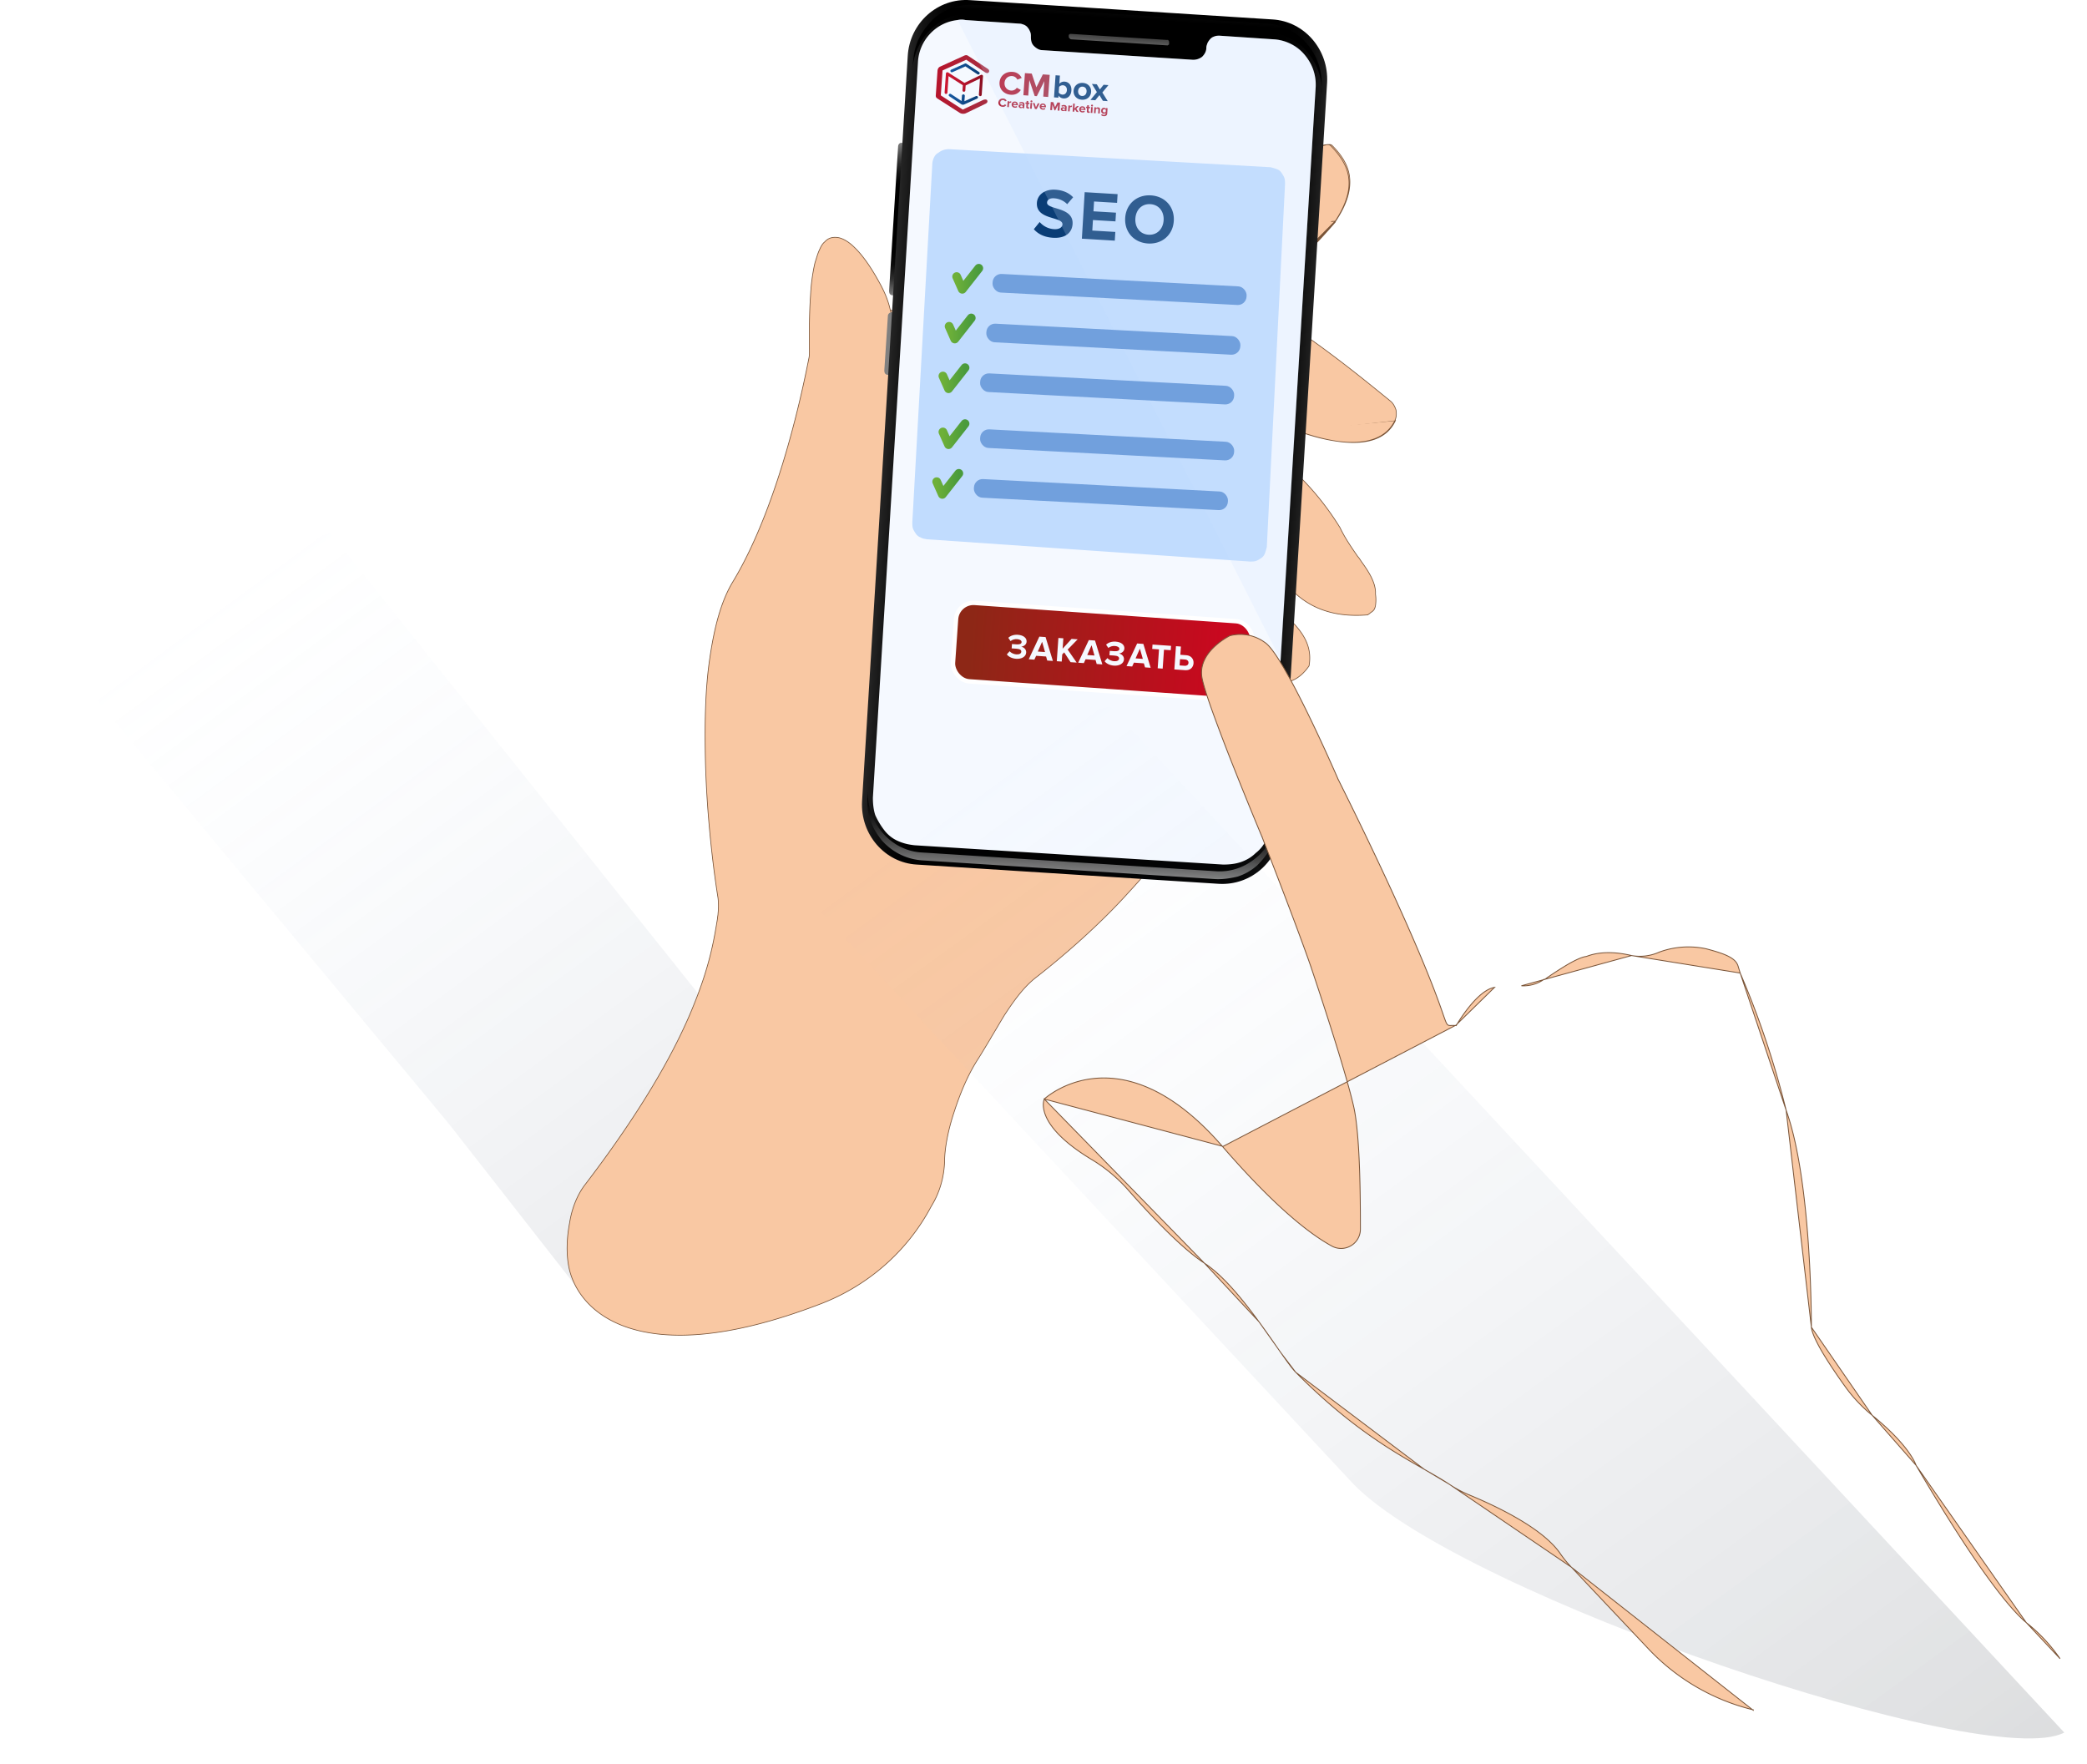 <svg width="239" height="202" fill="none" xmlns="http://www.w3.org/2000/svg"><g filter="url(#filter0_f)"><path d="M37.867 61.073L2 69.197l49.404 59.492 16.705 21.352 33.409-9.252-63.651-79.716z" fill="url(#paint0_linear)"/></g><path d="M101.955 35.5c-.254-1.144-.698-2.162-1.269-3.18-.698-1.271-1.712-2.924-2.854-4.006-.571-.572-1.205-.953-1.713-1.08-.57-.128-1.205-.064-1.649.445-.254.19-.444.508-.634.954-.19.381-.317.89-.508 1.462a21.464 21.464 0 00-.507 3.752c-.19 2.67-.127 5.405-.127 6.359 0 .254 0 .572-.063.827-.508 2.543-3.235 16.533-8.69 25.563-1.396 2.29-2.157 5.341-2.664 8.839-.508 3.434-.571 7.25-.508 10.938.127 7.376 1.078 14.117 1.459 16.469a8.362 8.362 0 010 1.781c0 .191-.063.382-.063.572-.318 1.908-.762 5.024-2.601 9.602-1.966 5.024-5.709 11.892-12.56 20.858-.887 1.145-1.522 2.735-1.775 4.388-.317 1.653-.38 3.37-.127 4.833.444 2.607 2.41 5.723 6.914 7.185 4.503 1.463 11.417 1.272 21.756-2.67 5.455-2.035 10.086-5.978 12.877-11.256.951-1.526 1.459-3.307 1.522-5.087 0-1.463.381-3.561 1.078-5.66.698-2.162 1.586-4.324 2.791-6.168.444-.699.888-1.462 1.396-2.289l.063-.127c.508-.827 1.015-1.717 1.522-2.544 1.079-1.653 2.22-3.243 3.616-4.324 3.108-2.417 7.294-6.041 10.656-9.793 1.713-1.844 3.299-3.752 4.44-5.532 1.142-1.78 1.84-3.37 1.967-4.706.063-.763.507-1.653 1.141-2.607.318-.445.635-.89.952-1.4.063-.063.063-.126.127-.126l1.141-1.717c1.523-2.417 2.855-5.215 2.284-8.522 0-.19-.064-.317 0-.445 0-.127.063-.19.127-.254.063-.064.127-.064.253-.064.127 0 .191 0 .318.064.253.064.571.19.951.382 0 0 .064 0 .064.063.317.127.697.318 1.141.445.888.318 1.84.573 2.855.445 1.014-.127 1.966-.635 2.854-1.907.381-2.099-.571-3.625-1.84-4.96-.634-.636-1.332-1.209-1.966-1.78l-.063-.065c-.698-.572-1.332-1.08-1.713-1.59-2.664-3.052-6.026-5.087-8.373-6.486l-.063-.063c-.571-.318-1.078-.636-1.522-.89-.444-.255-.825-.509-1.015-.763-.254-.255-.381-.446-.317-.636 0-.191.19-.382.57-.573l8.31.255.063.063c.064.064.127.191.254.382.317.381.888 1.145 1.839 2.607.318.382.635.954.952 1.59.127.254.317.572.507.827.571.953 1.269 2.034 2.093 3.052 1.777 1.971 4.504 3.56 9.008 3.18.063-.064.19-.128.253-.191.064-.064.191-.128.254-.191.19-.127.317-.318.381-.7a4.297 4.297 0 000-1.272v-.317c-.064-1.082-.698-2.162-1.523-3.307-.19-.254-.317-.509-.507-.7-.698-1.017-1.459-2.098-2.03-3.306-2.854-4.642-6.153-7.377-7.675-8.394-2.537-.954-3.933-1.844-4.567-2.48a3.398 3.398 0 01-.698-.763c-.063-.064-.127-.191-.127-.191v-.127h.064c1.903-.127 3.933-.064 5.835.254.825.064 1.523.254 2.284.572L101.955 35.5zm0 0l46.367 13.736L101.955 35.5zm0 0l1.522 6.105-1.522-6.105zm0 0l1.522 6.105-1.522-6.105zm46.367 13.736c1.269.509 3.616 1.272 5.899 1.399 2.284.127 4.504-.382 5.519-2.48l-11.418 1.08zm0 0c2.537.954 9.515 3.18 11.481-1.081l-11.481 1.08zm11.418-1.081c.19-.382.19-.827.127-1.209-.127-.381-.318-.763-.635-1.017-1.332-1.081-3.806-3.116-6.343-5.024-1.268-.953-2.474-1.844-3.615-2.607-1.079-.763-1.967-1.335-2.601-1.59a30.585 30.585 0 01-2.093-1.017c-.381-.19-.698-.318-.952-.445-.126-.064-.19-.127-.317-.127l-.063-.064 16.492 13.1zm.063 0l-56.262-6.614 56.262 6.614zm-56.262-6.614c0 .064 0 .064 0 0h.126c.064 0 .191-.063.318-.063.253-.064.697-.191 1.205-.382 1.015-.318 2.41-.763 4.186-1.272 3.489-1.08 8.056-2.607 12.75-4.197 4.63-1.653 9.324-3.434 12.939-5.023 1.776-.827 3.299-1.59 4.44-2.353.571-.382 1.015-.7 1.332-1.018.318-.317.571-.635.635-.953l-37.931 15.26zm37.677-15.261c.444-1.845 1.966-3.689 3.806-5.278 1.712-1.59 3.742-2.925 4.884-3.689a16.78 16.78 0 011.332-.572c.254-.064.571-.127.761-.19h.317c.064 0 .127.063.191.063 1.014 1.017 1.839 2.162 2.029 3.56.191 1.4-.19 3.053-1.585 5.152l-11.735.954zm11.608-.89c-2.03 2.416-4.504 4.832-6.343 6.613-.952.89-1.713 1.653-2.347 2.162a7.647 7.647 0 00-.698.636l-.19.19-.064.064 9.642-9.666zm-9.515 9.665c.064 0 .064 0 0 0 .317.127 2.411 1.208 3.425 1.654l-3.425-1.654zm.064 0c.444-.381 5.582-5.023 9.578-9.666l-9.578 9.666zm0 0l4.693-9.666 1.777-8.076c.444-.318 2.156-1.017 2.537-.636 2.03 2.099 3.298 4.515.444 8.776l-9.451 9.602z" fill="#F9C8A3" stroke="#795438" stroke-width=".081"/><path d="M159.741 48.155l-10.91 1.271c-.254 0-.634-.19-.888-.254l-1.078-.318c-.064 0 .063 0 0 0l-2.854-.445-32.223-4.515c-2.854-.381-2.981-4.451-.19-5.087.127 0 .253-.064.38-.127l13.067-5.024c.063 0 .127-.064.19-.064l15.223-7.122c.191-.127.444-.254.571-.381l8.5-8.649c.888-.954 3.679 5.914 2.854 8.14 0 .064-3.425 3.752-3.488 3.815l-4.948 4.579c-.063.064-.571.445-.634.509-.254.826-1.332.318.698 1.208l14.652 11.128c.571.255.951.763 1.078 1.336z" fill="#F9C8A3"/><path d="M102.849 16.78l-1.032 16.556c0 .275.138.482.413.482l.826.07c.206 0 .413-.139.482-.414l1.032-16.556c0-.276-.138-.483-.413-.483l-.826-.069c-.275-.069-.482.138-.482.414z" fill="url(#paint1_linear)"/><path d="M101.681 36.164l-.412 6.277c0 .276.137.483.412.483l.826.069c.206 0 .413-.138.482-.414l.413-6.277c0-.276-.138-.483-.413-.483l-.826-.069c-.275 0-.482.207-.482.414z" fill="url(#paint2_linear)"/><path d="M103.951 6.433l-5.23 85.329c-.206 3.794 2.615 7.036 6.262 7.243l34.61 2.207c3.715.207 6.88-2.621 7.155-6.415l5.23-85.329c.206-3.793-2.615-7.036-6.262-7.242L111.107.018c-3.716-.276-6.95 2.621-7.156 6.415z" fill="url(#paint3_linear)"/><path d="M111.657.57l33.508 2.138c1.789.138 3.372.966 4.542 2.346 1.169 1.38 1.72 3.104 1.651 4.897v.966c.138-1.794-.482-3.587-1.651-4.967-1.17-1.38-2.821-2.207-4.61-2.276l-33.509-2.138c-1.789-.138-3.509.483-4.816 1.655-1.308 1.173-2.133 2.897-2.271 4.69l.069-.896c.069-.897.275-1.793.688-2.621.413-.828.963-1.518 1.582-2.139.62-.62 1.445-1.034 2.271-1.38.757-.206 1.651-.344 2.546-.275z" fill="url(#paint4_linear)"/><path d="M139.043 100.66l-33.44-2.138a6.68 6.68 0 01-2.546-.69 6.88 6.88 0 01-2.064-1.586c-.55-.69-1.032-1.449-1.307-2.277a6.719 6.719 0 01-.344-2.62l.069-.967c-.138 1.794.481 3.587 1.651 4.967 1.17 1.38 2.821 2.207 4.61 2.276l33.509 2.139c1.789.138 3.509-.483 4.885-1.725 1.307-1.172 2.133-2.897 2.27-4.69l-.068.965c-.069.897-.276 1.794-.688 2.621-.413.828-.964 1.518-1.583 2.139a6.286 6.286 0 01-2.271 1.31c-.894.207-1.789.345-2.683.276z" fill="url(#paint5_linear)"/><path d="M150.671 9.951l-5.16 84.225c-.069.69-.207 1.31-.482 1.931a3.987 3.987 0 01-1.238 1.587c-.482.483-1.101.828-1.721 1.035-.619.207-1.307.276-1.995.276l-35.298-2.208c-.688-.069-1.307-.207-1.926-.483a3.984 3.984 0 01-1.583-1.241 8.78 8.78 0 01-1.032-1.725c-.206-.62-.275-1.31-.275-2l5.16-84.225a5.13 5.13 0 011.377-3.242 4.998 4.998 0 013.165-1.587c.275-.069.619-.069.894 0l6.193.414c.206 0 .344.07.55.138.138.07.344.207.413.345.138.138.206.345.275.483.069.207.069.345.069.552 0 .414.069.759.344 1.035.275.275.619.482.963.482l17.271 1.104c.413 0 .757-.138 1.032-.345.275-.276.481-.62.481-1.034 0-.207.069-.345.138-.552a2.09 2.09 0 01.344-.483c.138-.138.275-.207.482-.276.206-.07.344-.07.55-.07l6.193.415a5.056 5.056 0 013.509 1.724c.894 1.035 1.376 2.346 1.307 3.725z" fill="#F5F9FF"/><path d="M133.606 5.192l-10.94-.69c-.069 0-.138-.07-.207-.138-.068-.069-.068-.138-.068-.207v-.138c0-.069.068-.069.068-.069l.069-.069h.138l10.94.69h.138c.068 0 .068.069.068.069s.069.069.069.138v.276c0 .069-.069.069-.069.069l-.068.069h-.138z" fill="url(#paint6_linear)"/><path d="M120.396 4.57c.138 0 .207 0 .344-.068.069-.07.207-.138.207-.207.068-.07.068-.207.068-.345 0-.138-.068-.207-.137-.276-.069-.069-.138-.138-.275-.207h-.344c-.138.069-.207.138-.276.207a.531.531 0 00-.137.345v.207c0 .069.069.138.137.207.069.069.138.069.138.138h.275z" fill="url(#paint7_linear)"/><path d="M135.739 5.537h.206c.069 0 .138-.07.207-.138.069-.07.137-.138.137-.207 0-.07.069-.138.069-.207v-.207c0-.07-.069-.138-.137-.207-.069-.069-.138-.069-.207-.138-.069 0-.137-.069-.206-.069h-.207c-.068 0-.137.069-.206.138-.069.069-.138.138-.138.207-.069.069-.069.138-.069.207v.207c0 .069.069.138.138.207.069.069.138.069.207.138.068.069.137.069.206.069z" fill="url(#paint8_linear)"/><path d="M106.771 18.669l-2.293 41.152c0 .207 0 .483.068.69.069.207.207.414.344.621.138.207.344.345.551.414.206.138.413.138.688.207l37.018 2.552c.206 0 .481 0 .688-.069.206-.069.413-.207.619-.345.206-.138.344-.345.413-.552.069-.207.137-.414.206-.69l2.087-41.566c0-.207 0-.483-.069-.69-.068-.207-.206-.414-.344-.62a1.068 1.068 0 00-.55-.415 8.618 8.618 0 00-.688-.207l-36.811-2.069c-.482 0-.895.138-1.239.414-.413.207-.619.69-.688 1.173z" fill="#C1DCFE"/><path d="M120.595 27.229c1.437.086 2.176-.606 2.235-1.58.119-1.989-2.973-1.606-2.922-2.453.019-.32.304-.518.791-.489.543.033 1.107.251 1.514.676l.681-.792c-.498-.52-1.185-.817-2.032-.868-1.254-.075-2.065.613-2.118 1.5-.121 2.004 2.985 1.542 2.928 2.484-.018.303-.339.573-.962.535a2.34 2.34 0 01-1.65-.82l-.666.825c.464.533 1.178.92 2.201.982zm7.069.33l.061-.999-2.636-.158.073-1.206 2.579.155.06-.998-2.579-.155.068-1.126 2.635.158.06-.998-3.769-.227-.321 5.326 3.769.227zm3.804.325c1.613.097 2.856-.982 2.953-2.587.096-1.606-1.008-2.826-2.621-2.923-1.605-.097-2.849.982-2.945 2.587-.097 1.605 1.008 2.826 2.613 2.923zm.06-1.006c-.982-.06-1.567-.856-1.507-1.846.06-.999.736-1.711 1.718-1.652.982.059 1.576.848 1.516 1.846-.06.99-.744 1.71-1.727 1.652z" fill="#0A3D76"/><g clip-path="url(#clip0)"><path d="M115.768 10.85c.577.04.928-.244 1.138-.546l-.463-.257a.706.706 0 01-.642.325c-.475-.033-.795-.41-.762-.888.034-.478.403-.807.878-.774a.715.715 0 01.591.411l.494-.194a1.206 1.206 0 00-1.051-.695c-.785-.055-1.43.434-1.485 1.211-.054.778.517 1.352 1.302 1.407z" fill="url(#paint9_linear)"/><path d="M120.035 11.103l.176-2.53-.784-.056-.743 1.485-.529-1.574-.781-.054-.177 2.53.558.04.123-1.773.614 1.824.244.017.861-1.72-.124 1.772.562.039z" fill="url(#paint10_linear)"/><path d="M121.245 10.597l.045-.649a.557.557 0 01.442-.182c.291.02.468.25.446.568-.023.319-.23.518-.52.498a.561.561 0 01-.413-.235zm-.042.588l.017-.235a.745.745 0 00.565.321c.479.034.864-.29.907-.9.042-.6-.29-.99-.773-1.023a.74.74 0 00-.604.24l.065-.934-.498-.035-.177 2.531.498.035zm2.677.233c.628.044 1.035-.37 1.072-.893.036-.52-.31-.987-.938-1.03-.623-.044-1.031.37-1.067.89-.037.523.309.99.933 1.033zm.03-.429c-.31-.021-.465-.28-.445-.568.02-.285.21-.52.52-.498.31.022.469.28.449.565-.02.289-.214.523-.524.501zm2.944.591l-.613-.988.698-.847-.557-.039-.428.538-.353-.593-.558-.039.57.936-.737.894.554.039.478-.588.389.648.557.04z" fill="#0A3D76"/><path fill-rule="evenodd" clip-rule="evenodd" d="M110.502 7.278a.169.169 0 01.158.011l1.456.956a.154.154 0 01.049.217.168.168 0 01-.227.046l-1.379-.908-1.486.663a.167.167 0 01-.218-.077.153.153 0 01.078-.208l1.569-.7zm-.167 3.53a.16.16 0 01.152.169l-.045.618 1.319-.588a.168.168 0 01.218.076.153.153 0 01-.078.208l-1.485.672a.339.339 0 01-.324-.023l-1.374-.915a.154.154 0 01-.046-.217.169.169 0 01.228-.043l1.215.804.045-.616a.161.161 0 01.175-.145z" fill="url(#paint11_linear)"/><path fill-rule="evenodd" clip-rule="evenodd" d="M112.503 8.59a.164.164 0 01.069.146l-.148 2.121a.163.163 0 01-.173.152.163.163 0 01-.151-.175l.129-1.845-1.642.796-.04.573a.162.162 0 11-.324-.023l.04-.572-1.634-1.044-.131 1.889a.162.162 0 11-.324-.023l.151-2.162a.163.163 0 01.088-.135.163.163 0 01.161.008l1.87 1.195 1.898-.915a.163.163 0 01.161.014z" fill="url(#paint12_linear)"/><path fill-rule="evenodd" clip-rule="evenodd" d="M110.288 6.434c.221-.11.383-.18.586-.038l2.253 1.492c.148.103.203.261.096.402-.106.14-.304.07-.452-.032l-2.117-1.417-2.715 1.227-.199 2.858 2.515 1.624 2.295-1.087c.163-.075.424-.122.503.035.08.157-.023.304-.187.38l-2.229 1.078a.776.776 0 01-.76-.053l-2.412-1.55c-.206-.124-.316-.2-.3-.432l.194-2.774c.011-.226.1-.43.309-.52l2.62-1.193z" fill="url(#paint13_linear)"/><path d="M114.82 12.236a.452.452 0 00.423-.199l-.172-.094a.264.264 0 01-.239.119.296.296 0 01-.284-.325.296.296 0 01.327-.281c.1.007.184.072.22.15l.183-.07a.45.45 0 00-.391-.255c-.292-.02-.532.158-.552.441-.02.284.193.493.485.514zm.713.034l.031-.442a.253.253 0 01.23-.056l.012-.172a.307.307 0 00-.232.092l.006-.091-.186-.013-.046.668.185.013zm.671.063a.455.455 0 00.297-.073l-.073-.119a.314.314 0 01-.193.053c-.12-.008-.187-.084-.193-.169l.525.037.002-.039c.016-.218-.117-.378-.327-.392a.35.35 0 00-.39.324c-.015.214.138.363.352.378zm.191-.402l-.347-.025a.166.166 0 01.184-.136c.123.009.163.097.163.16zm.895.461l.03-.431c.014-.193-.13-.264-.29-.275a.482.482 0 00-.316.083l.062.123a.308.308 0 01.212-.064c.093.006.151.055.147.122l-.007.09c-.043-.056-.124-.09-.217-.097-.113-.008-.25.042-.261.199-.01.149.118.23.23.238a.302.302 0 00.23-.07l-.005.07.185.012zm-.327-.126c-.073-.005-.131-.045-.126-.107.004-.065.067-.097.14-.092.06.004.117.028.145.069l-.006.083c-.033.036-.093.052-.153.047zm.747.172c.077.005.128-.01.157-.032l-.03-.136a.104.104 0 01-.065.015c-.041-.002-.063-.036-.06-.077l.021-.302.144.01.01-.153-.143-.01.013-.183-.187-.013-.013.182-.117-.008-.01.154.117.008-.025.348c-.008.12.058.188.188.197zm.401-.732a.11.11 0 00.119-.097c.004-.058-.043-.108-.104-.112-.06-.004-.114.038-.118.096-.005.058.043.109.103.113zm.042.747l.047-.668-.186-.014-.046.668.185.014zm.566.039l.33-.648-.2-.014-.216.452-.152-.478-.198-.014.236.688.2.014zm.697.066a.457.457 0 00.297-.073l-.074-.119a.31.31 0 01-.193.053c-.12-.008-.186-.084-.192-.169l.524.037.003-.039c.015-.218-.118-.378-.328-.392-.214-.015-.376.13-.389.324-.015.214.137.363.352.378zm.191-.403l-.348-.024a.167.167 0 01.184-.136c.123.009.164.097.164.16zm1.72.52l.064-.923-.292-.02-.276.54-.197-.573-.291-.02-.064.922.207.014.045-.646.23.665.09.007.32-.627-.045.646.209.015zm.798.055l.03-.431c.013-.192-.13-.263-.291-.275a.478.478 0 00-.315.084l.062.122a.304.304 0 01.211-.064c.094.006.152.055.147.123l-.006.09c-.043-.056-.124-.091-.218-.098-.112-.007-.249.043-.26.2-.011.148.117.23.23.238a.3.3 0 00.229-.07l-.005.069.186.013zm-.328-.125c-.073-.005-.13-.046-.126-.108.005-.065.067-.097.14-.091.06.004.117.027.145.068l-.006.083c-.033.037-.093.052-.153.048zm.697.151l.031-.44c.034-.042.118-.069.179-.065.02.002.038.004.051.008l.012-.171a.31.31 0 00-.233.092l.007-.092-.186-.013-.046.668.185.013zm1.03.073l-.262-.386.3-.283-.228-.016-.288.279.039-.552-.186-.013-.064.922.185.013.012-.171.091-.08.169.27.232.017zm.414.045a.455.455 0 00.297-.072l-.074-.12a.311.311 0 01-.193.054c-.119-.008-.186-.084-.192-.17l.524.037.003-.038c.015-.219-.117-.378-.328-.393-.214-.015-.376.13-.389.324-.015.215.137.363.352.378zm.191-.402l-.348-.024a.167.167 0 01.185-.136c.122.008.163.096.163.16zm.521.452c.078.006.129-.01.158-.032l-.03-.135a.106.106 0 01-.066.014c-.041-.003-.062-.036-.059-.077l.021-.302.143.01.011-.153-.143-.01.013-.183-.187-.013-.013.182-.117-.008-.01.154.116.008-.024.348c-.008.12.057.188.187.197zm.402-.732a.108.108 0 00.118-.097.107.107 0 00-.103-.112c-.06-.004-.115.038-.119.096-.004.058.044.109.104.113zm.042.746l.046-.668-.185-.013-.047.668.186.013zm.845.06l.033-.472c.009-.13-.059-.218-.214-.229a.33.33 0 00-.254.086l.006-.087-.186-.013-.046.668.185.013.032-.45a.204.204 0 01.166-.067c.079.006.127.041.121.134l-.028.404.185.013zm.455.304c.173.012.385-.036.403-.29l.043-.623-.187-.013-.006.086a.276.276 0 00-.21-.117c-.178-.013-.32.1-.335.318-.015.223.111.35.287.362a.28.28 0 00.225-.09l-.004.068c-.01.131-.117.161-.206.155a.29.29 0 01-.215-.098l-.092.121c.084.08.175.112.297.12zm.065-.43c-.105-.007-.174-.08-.166-.196.008-.114.086-.178.191-.171a.2.2 0 01.154.087l-.015.216a.208.208 0 01-.164.065z" fill="#B01E34"/></g><g filter="url(#filter1_d)"><rect width="34" height="9.002" rx="2" transform="rotate(4.005 -902.917 1572.523) skewX(.01)" fill="url(#paint14_linear)"/><path d="M114.368 73.44c.635.045 1.116-.246 1.148-.705.028-.4-.308-.635-.573-.682.294-.031.597-.23.621-.566.031-.443-.381-.752-1.003-.796-.467-.032-.859.12-1.091.349l.258.375c.2-.166.482-.243.742-.225.303.021.535.142.52.353-.013.196-.247.268-.562.246l-.539-.038-.035.499.539.037c.399.028.58.137.565.349-.014.2-.227.325-.578.3-.26-.018-.587-.153-.757-.358l-.322.359c.179.253.577.47 1.067.504zm4.207.247l-.84-2.734-.71-.05-1.215 2.59.646.045.199-.439 1.141.08.132.462.647.046zm-.899-1.018l-.83-.058.495-1.116.335 1.174zm3.623 1.208l-1.031-1.492 1.145-1.175-.698-.048-1.025 1.123.083-1.19-.567-.039-.186 2.662.567.04.057-.819.225-.233.731 1.122.699.049zm2.939.206l-.839-2.734-.71-.05-1.216 2.59.647.045.199-.439 1.141.08.132.462.646.046zm-.899-1.018l-.83-.058.495-1.116.335 1.174zm2.228 1.159c.634.044 1.116-.247 1.148-.706.028-.4-.309-.635-.574-.682.295-.031.598-.23.621-.566.031-.443-.38-.752-1.003-.796-.467-.032-.858.12-1.091.35l.259.374c.2-.166.482-.243.741-.225.303.021.535.142.521.353-.014.196-.248.268-.563.246l-.538-.038-.035.499.538.037c.399.028.58.137.565.349-.014.2-.227.325-.578.3-.259-.018-.587-.153-.757-.357l-.322.358c.179.253.577.47 1.068.504zm4.206.246l-.839-2.734-.71-.05-1.216 2.59.646.046.2-.44 1.141.08.132.462.646.046zm-.899-1.018l-.83-.058.495-1.116.335 1.174zm2.273 1.114l.151-2.163.774.054.035-.499-2.123-.148-.035.499.778.054-.151 2.163.571.04zm1.522-2.568l-.186 2.661 1.245.087c.579.04.922-.328.954-.795.033-.463-.259-.88-.834-.92l-.678-.048.066-.946-.567-.04zm1.069 1.526c.223.016.381.167.366.386-.016.224-.193.348-.417.332l-.602-.042.05-.718.603.042z" fill="#F5F9FF"/><rect width="34" height="9.002" rx="2" transform="rotate(4.005 -902.917 1572.523) skewX(.01)" stroke="#fff" stroke-width=".5"/></g><path d="M150.671 9.951l-3.991 65.67-37.018-73.327a1.96 1.96 0 01.895 0l6.192.414c.207 0 .344.07.551.138.137.07.344.207.412.345.138.138.207.345.276.483.068.207.068.345.068.552 0 .414.069.759.345 1.035.275.275.619.482.963.482l17.27 1.104c.413 0 .757-.138 1.032-.345.275-.276.482-.62.482-1.034 0-.207.069-.345.138-.552a2.06 2.06 0 01.344-.483c.137-.138.275-.207.481-.276.207-.07.344-.07.551-.07l6.192.415c.688 0 1.308.207 1.927.483s1.17.69 1.582 1.241c.413.552.826 1.104 1.032 1.725.207.62.276 1.31.276 2z" fill="#D0E4FF" fill-opacity=".2"/><g filter="url(#filter2_f)"><path d="M127.12 80.92L81.614 91.165l73.382 78.789c12.498 12.804 72.649 33.08 81.402 28.447L127.12 80.92z" fill="url(#paint15_linear)"/></g><path d="M186.841 109.423h0c-1.704-.405-2.979-.373-3.841-.243-.43.065-.758.154-.985.227-.113.036-.202.068-.266.09a.941.941 0 01-.079.027c-.01.003-.02.006-.029.007-.006.001-.014.003-.023.003-.262.035-.601.154-.986.331-.387.177-.817.411-1.258.672a40.743 40.743 0 00-2.51 1.644h-.001l-.028-.041a4.11 4.11 0 01-2.606.746l12.612-3.463zm0 0l.003.001m-.003-.001l.003.001m-67.258 16.431a1.236 1.236 0 00-.04.114c-.023.083-.05.207-.062.369-.024.323.013.8.258 1.404.49 1.21 1.816 2.938 5.173 4.979a17.902 17.902 0 014.214 3.471h0c2.228 2.541 6.014 6.641 8.805 8.464l-18.348-18.801zm0 0l.017-.016.074-.064c.066-.056.165-.137.295-.235a9.88 9.88 0 011.143-.736 10.918 10.918 0 014.266-1.314c3.634-.339 8.748 1.015 14.64 7.824l.038-.033m-20.473-5.426l20.473 5.426m0 0l-.038.033c6.12 7.067 10.091 10.063 12.519 11.391v.001a2.216 2.216 0 002.958-.849c.189-.329.29-.701.293-1.081v0c0-1.936-.011-4.637-.112-7.258-.101-2.62-.292-5.164-.654-6.782-.518-2.307-1.743-6.315-2.839-9.744a437.277 437.277 0 00-1.894-5.785l-.125-.37-.032-.096-.009-.025-.002-.006v-.002h0l-.048.016.048-.016v-.001c-.808-2.339-2.207-6.056-3.405-9.188a923.4 923.4 0 00-2.019-5.233l-.129-.332-.034-.086-.008-.022-.003-.005v-.002h0l-.046.018.046-.018-.001-.001-.046.019.046-.02h0l-.001-.002-.003-.009-.014-.032-.054-.13-.205-.49a478.947 478.947 0 01-2.995-7.373 216.823 216.823 0 01-2.346-6.156c-.669-1.859-1.155-3.373-1.27-4.115-.227-1.472.57-2.653 1.434-3.47a7.976 7.976 0 011.742-1.243l.03-.015.006-.003a4.753 4.753 0 014.004.773h0l.002.001c.272.175.609.549.992 1.076.382.525.806 1.198 1.252 1.967.892 1.537 1.872 3.451 2.782 5.322.91 1.87 1.75 3.696 2.362 5.054.307.678.556 1.24.729 1.633l.199.454.052.12.013.03.004.008v.002h.001l.046-.02-.046.02.001.003.011-.005-.011.005h0l.001.002.003.006.011.023.045.09.175.35a461.107 461.107 0 012.891 5.906c1.798 3.74 4.067 8.584 5.949 13.004l.046-.02-.046.02c1.776 4.166 2.541 6.361 2.942 7.516.09.257.162.462.222.627.083.224.148.376.212.476.066.103.135.157.226.179a.96.96 0 00.269.01 3.232 3.232 0 01.54.013l.032.004.016-.029-.043-.024m-26.674 13.886l26.674-13.886m0 0l.043.024h.001l.001-.002.005-.009.02-.033.076-.128a18.158 18.158 0 011.311-1.88c.419-.524.903-1.057 1.411-1.48.51-.424 1.039-.734 1.552-.818l-4.42 4.326zm20.111-7.971a5.417 5.417 0 003.179-.397 9.68 9.68 0 015.34-.383c1.23.318 2.086.604 2.667.917.58.312.882.649 1.011 1.068v.001l.244.796h-.001m-12.44-2.002l12.44 2.002m0 0l.002.005m-.002-.005l.002.005m0 0a101.516 101.516 0 015.259 15.705h0m-5.259-15.705l5.259 15.705m0 0l.001.005m-.001-.005l.001.005m0 0c1.485 4.124 2.208 10.33 2.559 15.509a151.14 151.14 0 01.327 8.594l.003.54v.14l-.001.036v.012h.05-.05m-2.888-24.831l2.888 24.831m0 0l.001.005m-.001-.005l.001.005m0 0c.034.354.198.822.445 1.353a19 19 0 00.957 1.76c.753 1.251 1.682 2.597 2.456 3.674a16.928 16.928 0 003.102 3.303h0m-6.96-10.09l6.96 10.09m0 0c2.199 1.783 3.456 3.217 4.163 4.204.354.493.57.875.697 1.132a3.91 3.91 0 01.158.365l.006.018.001.005h.001v.001h-.002m-5.024-5.725l5.024 5.725m0 0l.006.011m-.006-.011l.006.011m0 0c7.388 12.57 11.014 16.676 12.618 18.006l.001.001m-12.619-18.007l12.619 18.007m0 0a18.92 18.92 0 013.872 4.137l-3.872-4.137zm-52.089-6.343h0l8.841 9.37a24.454 24.454 0 0011.994 6.966s0 0 0 0l-.012.049-20.823-16.385zm0 0c-.467-.481-.892-1-1.272-1.552-1.049-1.535-3.016-2.95-5.036-4.112-2.022-1.164-4.104-2.078-5.39-2.611l-.02.047.02-.047a12.98 12.98 0 01-2.328-1.252h0m14.026 9.527l-14.026-9.527m0 0c-.806-.533-1.746-1.068-2.813-1.676m2.813 1.676l-2.813-1.676m0 0c-3.561-2.028-8.545-4.866-14.735-11.123m14.735 11.123l-14.735-11.123m0 0c-.383-.388-.963-1.188-1.686-2.219m1.686 2.219l-1.686-2.219m0 0l-.519-.742m.519.742l-.519-.742m0 0a143.183 143.183 0 00-2.011-2.832m2.011 2.832l-2.011-2.832m0 0c-1.889-2.581-4.117-5.316-6.231-6.692l6.231 6.692z" fill="#F9C8A3" stroke="#795438" stroke-width=".1"/><path d="M109.554 31.672l.644 1.454 1.89-2.407" stroke="url(#paint16_linear)" stroke-linecap="round" stroke-linejoin="round"/><path d="M108.691 37.365l.645 1.455 1.89-2.407" stroke="url(#paint17_linear)" stroke-linecap="round" stroke-linejoin="round"/><path d="M107.98 43.06l.645 1.454 1.89-2.407" stroke="url(#paint18_linear)" stroke-linecap="round" stroke-linejoin="round"/><rect width="29.128" height="2.135" rx="1" transform="rotate(3.004 -540.354 2184.223) skewX(.008)" fill="#71A0DD"/><rect width="29.128" height="2.135" rx="1" transform="rotate(3.004 -649.296 2173.492) skewX(.008)" fill="#71A0DD"/><rect width="29.128" height="2.135" rx="1" transform="rotate(3.004 -758.235 2162.762) skewX(.008)" fill="#71A0DD"/><path d="M107.98 49.465l.645 1.455 1.89-2.407" stroke="url(#paint19_linear)" stroke-linecap="round" stroke-linejoin="round"/><path d="M107.269 55.159l.645 1.455 1.89-2.407" stroke="url(#paint20_linear)" stroke-linecap="round" stroke-linejoin="round"/><rect width="29.128" height="2.135" rx="1" transform="rotate(3.004 -880.395 2165.965) skewX(.008)" fill="#71A0DD"/><rect width="29.128" height="2.135" rx="1" transform="rotate(3.004 -989.332 2155.253) skewX(.008)" fill="#71A0DD"/><defs><linearGradient id="paint0_linear" x1="26.248" y1="67.166" x2="121.706" y2="197.333" gradientUnits="userSpaceOnUse"><stop stop-color="#B4D1FA" stop-opacity="0"/><stop offset="1" stop-opacity=".2"/></linearGradient><linearGradient id="paint1_linear" x1="102.618" y1="33.802" x2="103.708" y2="16.362" gradientUnits="userSpaceOnUse"><stop stop-color="gray"/><stop offset=".01" stop-color="#727272"/><stop offset=".06" stop-color="#4F4F4F"/><stop offset=".1" stop-color="#323232"/><stop offset=".15" stop-color="#1C1C1C"/><stop offset=".2" stop-color="#0C0C0C"/><stop offset=".26" stop-color="#030303"/><stop offset=".34"/><stop offset=".7"/><stop offset=".75" stop-color="#050505"/><stop offset=".8" stop-color="#131313"/><stop offset=".86" stop-color="#2A2A2A"/><stop offset=".92" stop-color="#4B4B4B"/><stop offset=".98" stop-color="#747474"/><stop offset="1" stop-color="gray"/></linearGradient><linearGradient id="paint2_linear" x1="92.261" y1="201.198" x2="93.098" y2="187.752" gradientUnits="userSpaceOnUse"><stop stop-color="gray"/><stop offset=".01" stop-color="#727272"/><stop offset=".06" stop-color="#4F4F4F"/><stop offset=".1" stop-color="#323232"/><stop offset=".15" stop-color="#1C1C1C"/><stop offset=".2" stop-color="#0C0C0C"/><stop offset=".26" stop-color="#030303"/><stop offset=".34"/><stop offset=".7"/><stop offset=".75" stop-color="#050505"/><stop offset=".8" stop-color="#131313"/><stop offset=".86" stop-color="#2A2A2A"/><stop offset=".92" stop-color="#4B4B4B"/><stop offset=".98" stop-color="#747474"/><stop offset="1" stop-color="gray"/></linearGradient><linearGradient id="paint3_linear" x1="150.534" y1="52.189" x2="100.348" y2="49.063" gradientUnits="userSpaceOnUse"><stop stop-color="#323232"/><stop offset=".03" stop-color="#1C1C1C"/><stop offset=".06" stop-color="#0C0C0C"/><stop offset=".1" stop-color="#030303"/><stop offset=".15"/><stop offset=".87"/><stop offset=".91" stop-color="#050505"/><stop offset=".95" stop-color="#131313"/><stop offset=".99" stop-color="#2A2A2A"/><stop offset="1" stop-color="#333"/></linearGradient><linearGradient id="paint4_linear" x1="128.294" y1="2.124" x2="128.506" y2="-1.405" gradientUnits="userSpaceOnUse"><stop/><stop offset=".16" stop-color="#050505"/><stop offset=".34" stop-color="#131313"/><stop offset=".53" stop-color="#2A2A2A"/><stop offset=".74" stop-color="#4B4B4B"/><stop offset=".95" stop-color="#747474"/><stop offset="1" stop-color="gray"/></linearGradient><linearGradient id="paint5_linear" x1="122.821" y1="91.477" x2="122.399" y2="99.797" gradientUnits="userSpaceOnUse"><stop/><stop offset=".16" stop-color="#050505"/><stop offset=".34" stop-color="#131313"/><stop offset=".53" stop-color="#2A2A2A"/><stop offset=".74" stop-color="#4B4B4B"/><stop offset=".95" stop-color="#747474"/><stop offset="1" stop-color="gray"/></linearGradient><linearGradient id="paint6_linear" x1="128.372" y1=".91" x2="128.031" y2="6.359" gradientUnits="userSpaceOnUse"><stop/><stop offset=".14" stop-color="#050505"/><stop offset=".3" stop-color="#131313"/><stop offset=".47" stop-color="#2A2A2A"/><stop offset=".65" stop-color="#4B4B4B"/><stop offset=".83" stop-color="#747474"/><stop offset="1" stop-color="#A1A1A1"/></linearGradient><linearGradient id="paint7_linear" x1="120.418" y1="59.953" x2="120.418" y2="63.698" gradientUnits="userSpaceOnUse"><stop/><stop offset=".14" stop-color="#050505"/><stop offset=".3" stop-color="#131313"/><stop offset=".47" stop-color="#2A2A2A"/><stop offset=".65" stop-color="#4B4B4B"/><stop offset=".83" stop-color="#747474"/><stop offset="1" stop-color="#A1A1A1"/></linearGradient><linearGradient id="paint8_linear" x1="135.792" y1="61.321" x2="135.792" y2="65.092" gradientUnits="userSpaceOnUse"><stop/><stop offset=".14" stop-color="#050505"/><stop offset=".3" stop-color="#131313"/><stop offset=".47" stop-color="#2A2A2A"/><stop offset=".65" stop-color="#4B4B4B"/><stop offset=".83" stop-color="#747474"/><stop offset="1" stop-color="#A1A1A1"/></linearGradient><linearGradient id="paint9_linear" x1="114.477" y1="9.294" x2="120.125" y2="9.786" gradientUnits="userSpaceOnUse"><stop stop-color="#B6142C"/><stop offset="1" stop-color="#A62E41"/></linearGradient><linearGradient id="paint10_linear" x1="114.477" y1="9.294" x2="120.125" y2="9.786" gradientUnits="userSpaceOnUse"><stop stop-color="#B6142C"/><stop offset="1" stop-color="#A62E41"/></linearGradient><linearGradient id="paint11_linear" x1="108.747" y1="9.43" x2="112.179" y2="9.697" gradientUnits="userSpaceOnUse"><stop stop-color="#1758A0"/><stop offset="1" stop-color="#0A3D76"/></linearGradient><linearGradient id="paint12_linear" x1="108.259" y1="9.362" x2="112.503" y2="9.716" gradientUnits="userSpaceOnUse"><stop stop-color="#CD1732"/><stop offset=".5" stop-color="#B6142C"/><stop offset="1" stop-color="#8B1022"/></linearGradient><linearGradient id="paint13_linear" x1="107.294" y1="9.068" x2="113.227" y2="9.524" gradientUnits="userSpaceOnUse"><stop stop-color="#B6142C"/><stop offset="1" stop-color="#A62E41"/></linearGradient><linearGradient id="paint14_linear" x1="1.838" y1="4.501" x2="30.431" y2="4.501" gradientUnits="userSpaceOnUse"><stop stop-color="#8D2716"/><stop offset="1" stop-color="#C9081F"/></linearGradient><linearGradient id="paint15_linear" x1="112.379" y1="88.603" x2="232.516" y2="253.441" gradientUnits="userSpaceOnUse"><stop stop-color="#B4D1FA" stop-opacity="0"/><stop offset="1" stop-opacity=".2"/></linearGradient><linearGradient id="paint16_linear" x1="109.545" y1="31.851" x2="112.031" y2="31.965" gradientUnits="userSpaceOnUse"><stop stop-color="#6EB039"/><stop offset="1" stop-color="#4A9B3C"/></linearGradient><linearGradient id="paint17_linear" x1="108.683" y1="37.545" x2="111.168" y2="37.659" gradientUnits="userSpaceOnUse"><stop stop-color="#6EB039"/><stop offset="1" stop-color="#4A9B3C"/></linearGradient><linearGradient id="paint18_linear" x1="107.972" y1="43.239" x2="110.457" y2="43.353" gradientUnits="userSpaceOnUse"><stop stop-color="#6EB039"/><stop offset="1" stop-color="#4A9B3C"/></linearGradient><linearGradient id="paint19_linear" x1="107.972" y1="49.644" x2="110.457" y2="49.758" gradientUnits="userSpaceOnUse"><stop stop-color="#6EB039"/><stop offset="1" stop-color="#4A9B3C"/></linearGradient><linearGradient id="paint20_linear" x1="107.261" y1="55.338" x2="109.747" y2="55.453" gradientUnits="userSpaceOnUse"><stop stop-color="#6EB039"/><stop offset="1" stop-color="#4A9B3C"/></linearGradient><filter id="filter0_f" x="0" y="59.073" width="103.518" height="92.968" filterUnits="userSpaceOnUse" color-interpolation-filters="sRGB"><feFlood flood-opacity="0" result="BackgroundImageFix"/><feBlend in="SourceGraphic" in2="BackgroundImageFix" result="shape"/><feGaussianBlur stdDeviation="1" result="effect1_foregroundBlur"/></filter><filter id="filter1_d" x="102.884" y="62.789" width="46.776" height="23.585" filterUnits="userSpaceOnUse" color-interpolation-filters="sRGB"><feFlood flood-opacity="0" result="BackgroundImageFix"/><feColorMatrix in="SourceAlpha" values="0 0 0 0 0 0 0 0 0 0 0 0 0 0 0 0 0 0 127 0"/><feOffset dx="2" dy="2"/><feGaussianBlur stdDeviation="3"/><feColorMatrix values="0 0 0 0 0 0 0 0 0 0 0 0 0 0 0 0 0 0 0.15 0"/><feBlend in2="BackgroundImageFix" result="effect1_dropShadow"/><feBlend in="SourceGraphic" in2="effect1_dropShadow" result="shape"/></filter><filter id="filter2_f" x="79.614" y="78.921" width="158.784" height="122.154" filterUnits="userSpaceOnUse" color-interpolation-filters="sRGB"><feFlood flood-opacity="0" result="BackgroundImageFix"/><feBlend in="SourceGraphic" in2="BackgroundImageFix" result="shape"/><feGaussianBlur stdDeviation="1" result="effect1_foregroundBlur"/></filter><clipPath id="clip0"><path fill="#fff" transform="rotate(4.005 -27.914 1533.272) skewX(.01)" d="M0 0h20.489v7.582H0z"/></clipPath></defs></svg>